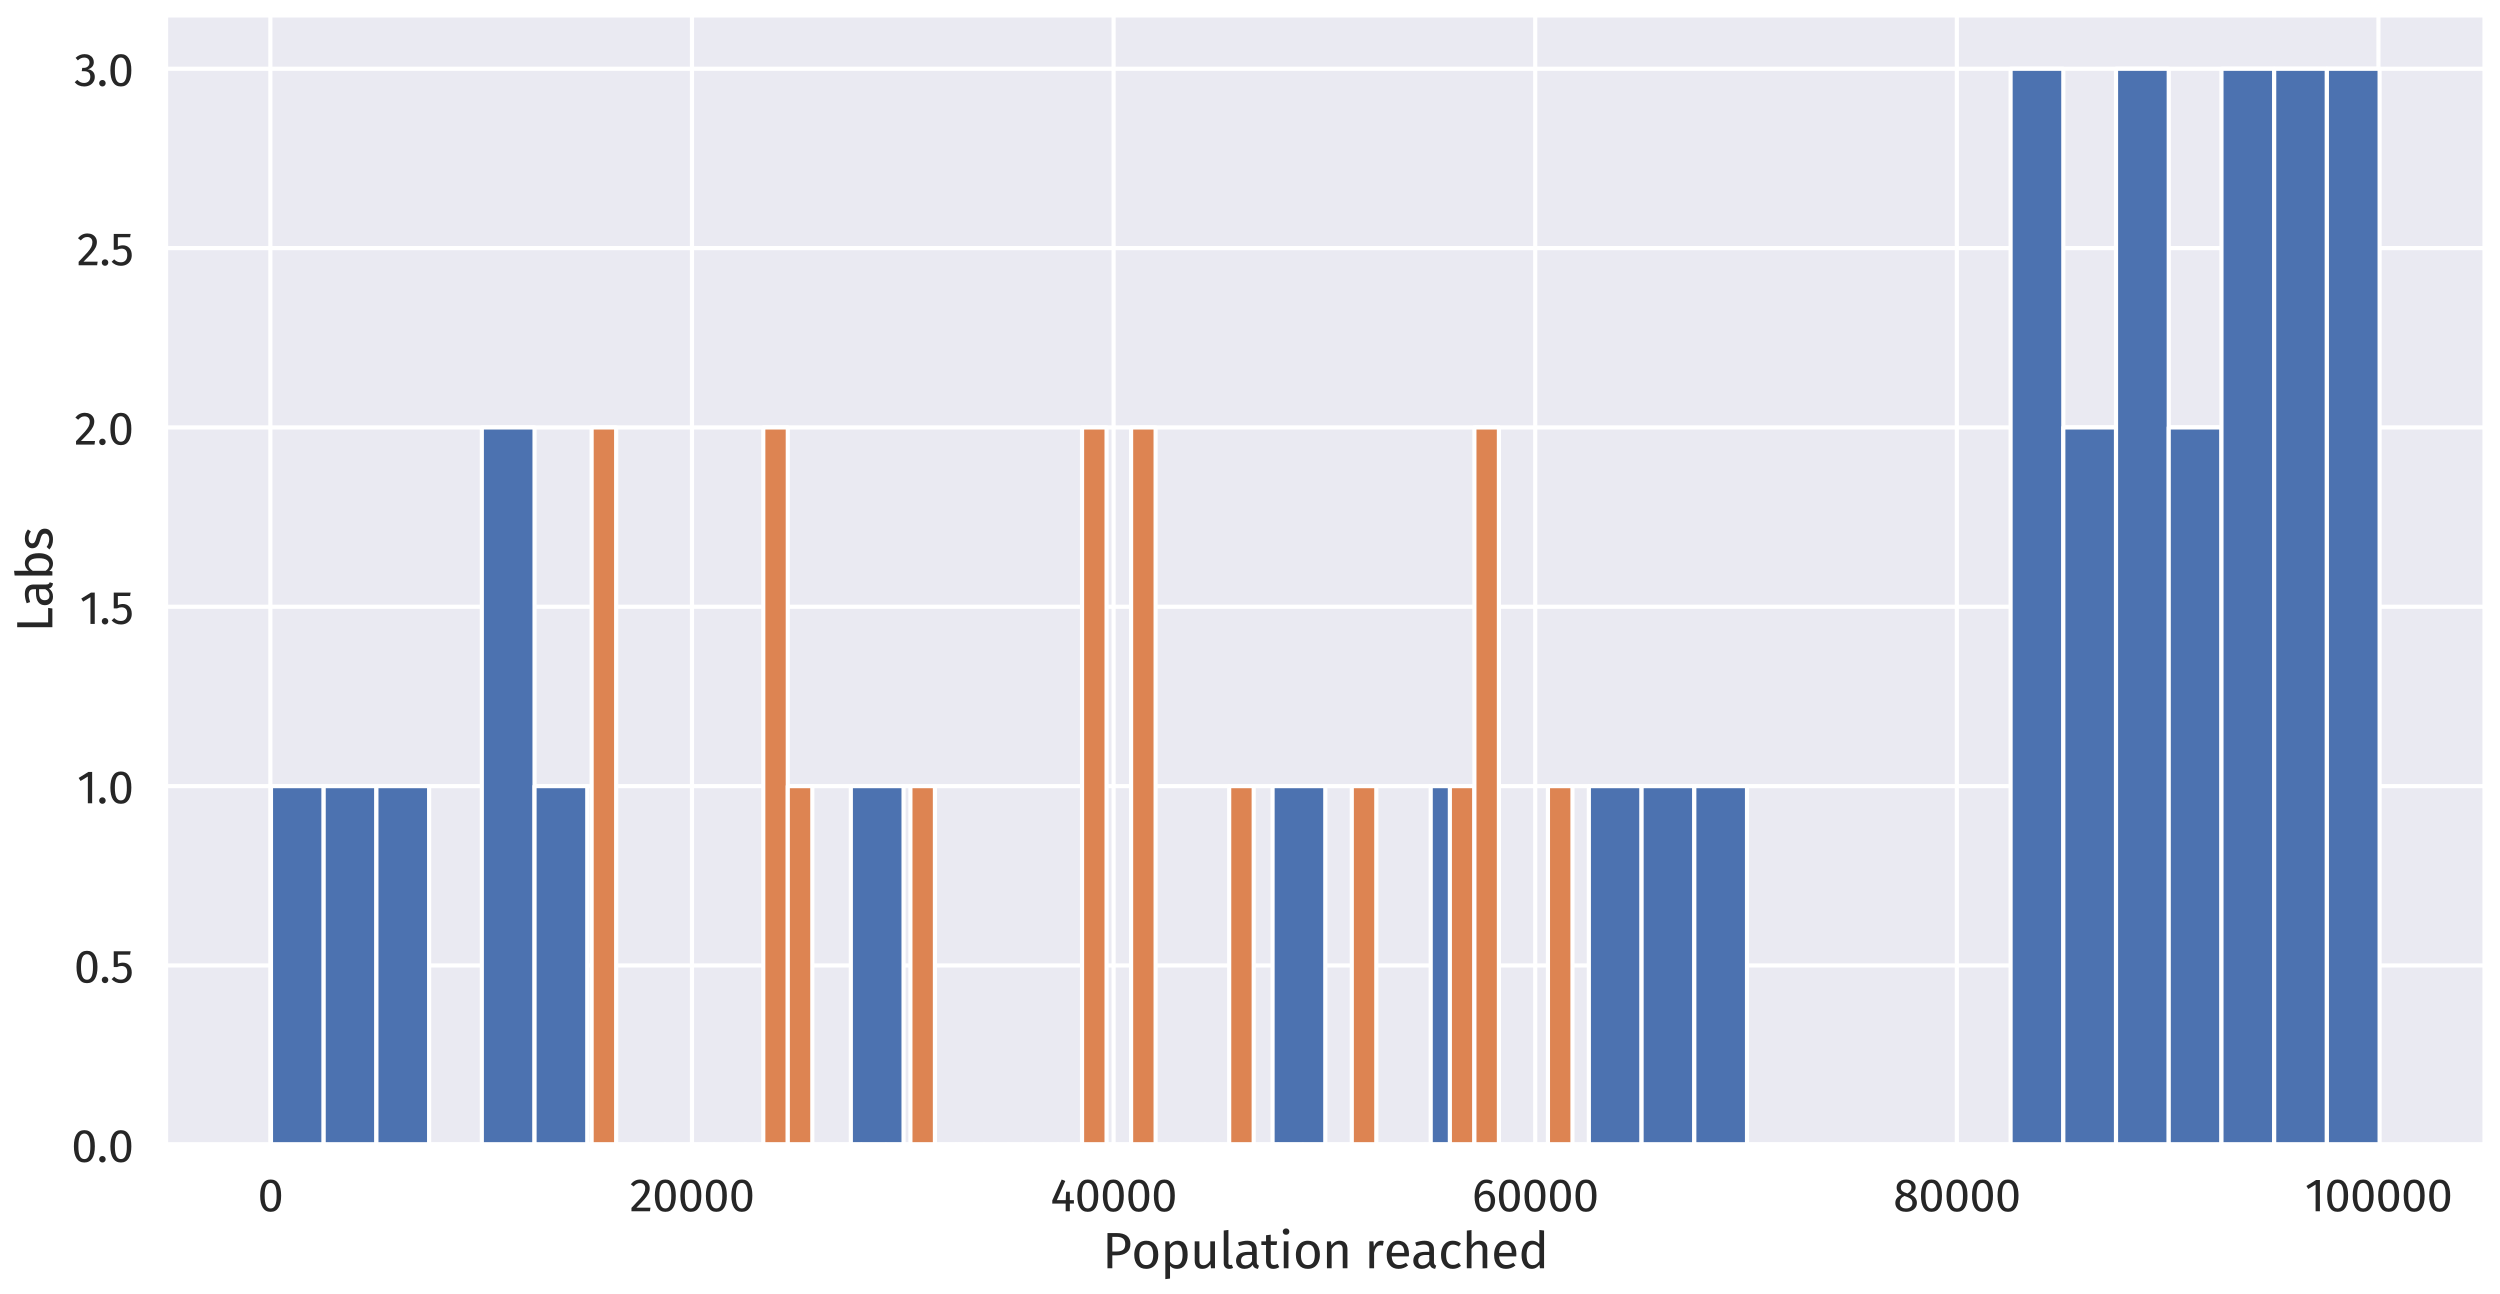 <?xml version="1.0" encoding="utf-8" standalone="no"?>
<!DOCTYPE svg PUBLIC "-//W3C//DTD SVG 1.1//EN"
  "http://www.w3.org/Graphics/SVG/1.1/DTD/svg11.dtd">
<svg height="622.517pt" version="1.1" viewBox="0 0 1202.842 622.517" width="1202.842pt" xmlns="http://www.w3.org/2000/svg" xmlns:xlink="http://www.w3.org/1999/xlink">
 <defs>
  <style type="text/css">*{stroke-linecap:butt;stroke-linejoin:round;}</style>
 </defs>
 <g id="figure_1">
  <g id="patch_1">
   <path d="M 0 622.517 
L 1202.842 622.517 
L 1202.842 0 
L 0 0 
z
" style="fill:#ffffff;"/>
  </g>
  <g id="axes_1">
   <g id="patch_2">
    <path d="M 79.642 550.8 
L 1195.642 550.8 
L 1195.642 7.2 
L 79.642 7.2 
z
" style="fill:#eaeaf2;"/>
   </g>
   <g id="matplotlib.axis_1">
    <g id="xtick_1">
     <g id="line2d_1">
      <path clip-path="url(#p4bd82cacfe)" d="M 130.075 550.8 
L 130.075 7.2 
" style="fill:none;stroke:#ffffff;stroke-linecap:round;stroke-width:2;"/>
     </g>
     <g id="text_1">
      <!-- 0 -->
      <g style="fill:#262626;" transform="translate(123.937 582.8)scale(0.22 -0.22)">
       <defs>
        <path d="M 1786 4346 
Q 2496 4346 2857 3779 
Q 3219 3213 3219 2138 
Q 3219 1062 2857 492 
Q 2496 -77 1786 -77 
Q 1075 -77 713 492 
Q 352 1062 352 2138 
Q 352 3213 713 3779 
Q 1075 4346 1786 4346 
z
M 1786 3878 
Q 1370 3878 1168 3468 
Q 966 3059 966 2138 
Q 966 1216 1168 803 
Q 1370 390 1786 390 
Q 2195 390 2400 803 
Q 2605 1216 2605 2138 
Q 2605 3053 2400 3465 
Q 2195 3878 1786 3878 
z
" id="FiraSans-Regular-30" transform="scale(0.016)"/>
       </defs>
       <use xlink:href="#FiraSans-Regular-30"/>
      </g>
     </g>
    </g>
    <g id="xtick_2">
     <g id="line2d_2">
      <path clip-path="url(#p4bd82cacfe)" d="M 332.933 550.8 
L 332.933 7.2 
" style="fill:none;stroke:#ffffff;stroke-linecap:round;stroke-width:2;"/>
     </g>
     <g id="text_2">
      <!-- 20000 -->
      <g style="fill:#262626;" transform="translate(302.938 582.8)scale(0.22 -0.22)">
       <defs>
        <path d="M 1459 4346 
Q 1843 4346 2134 4192 
Q 2426 4038 2586 3772 
Q 2746 3507 2746 3174 
Q 2746 2784 2570 2425 
Q 2394 2067 2029 1651 
Q 1664 1235 922 493 
L 2848 493 
L 2778 0 
L 250 0 
L 250 467 
Q 1107 1357 1465 1769 
Q 1824 2182 1977 2489 
Q 2131 2797 2131 3149 
Q 2131 3482 1939 3670 
Q 1747 3859 1427 3859 
Q 1165 3859 966 3750 
Q 768 3642 544 3392 
L 160 3699 
Q 422 4026 742 4186 
Q 1062 4346 1459 4346 
z
" id="FiraSans-Regular-32" transform="scale(0.016)"/>
       </defs>
       <use xlink:href="#FiraSans-Regular-32"/>
       <use x="49.5" xlink:href="#FiraSans-Regular-30"/>
       <use x="105.3" xlink:href="#FiraSans-Regular-30"/>
       <use x="161.1" xlink:href="#FiraSans-Regular-30"/>
       <use x="216.9" xlink:href="#FiraSans-Regular-30"/>
      </g>
     </g>
    </g>
    <g id="xtick_3">
     <g id="line2d_3">
      <path clip-path="url(#p4bd82cacfe)" d="M 535.792 550.8 
L 535.792 7.2 
" style="fill:none;stroke:#ffffff;stroke-linecap:round;stroke-width:2;"/>
     </g>
     <g id="text_3">
      <!-- 40000 -->
      <g style="fill:#262626;" transform="translate(505.389 582.8)scale(0.22 -0.22)">
       <defs>
        <path d="M 3213 1523 
L 3213 1056 
L 2656 1056 
L 2656 0 
L 2086 0 
L 2086 1056 
L 256 1056 
L 256 1478 
L 1542 4346 
L 2035 4141 
L 877 1523 
L 2093 1523 
L 2144 2675 
L 2656 2675 
L 2656 1523 
L 3213 1523 
z
" id="FiraSans-Regular-34" transform="scale(0.016)"/>
       </defs>
       <use xlink:href="#FiraSans-Regular-34"/>
       <use x="53.2" xlink:href="#FiraSans-Regular-30"/>
       <use x="109" xlink:href="#FiraSans-Regular-30"/>
       <use x="164.8" xlink:href="#FiraSans-Regular-30"/>
       <use x="220.6" xlink:href="#FiraSans-Regular-30"/>
      </g>
     </g>
    </g>
    <g id="xtick_4">
     <g id="line2d_4">
      <path clip-path="url(#p4bd82cacfe)" d="M 738.65 550.8 
L 738.65 7.2 
" style="fill:none;stroke:#ffffff;stroke-linecap:round;stroke-width:2;"/>
     </g>
     <g id="text_4">
      <!-- 60000 -->
      <g style="fill:#262626;" transform="translate(708.237 582.8)scale(0.22 -0.22)">
       <defs>
        <path d="M 1971 2816 
Q 2298 2816 2566 2662 
Q 2835 2509 2995 2201 
Q 3155 1894 3155 1453 
Q 3155 998 2972 649 
Q 2790 301 2480 112 
Q 2170 -77 1792 -77 
Q 1043 -77 697 476 
Q 352 1030 352 2010 
Q 352 2707 547 3235 
Q 742 3763 1107 4054 
Q 1472 4346 1971 4346 
Q 2458 4346 2854 4083 
L 2624 3693 
Q 2323 3878 1965 3878 
Q 1504 3878 1235 3436 
Q 966 2995 941 2253 
Q 1338 2816 1971 2816 
z
M 1792 390 
Q 2163 390 2361 672 
Q 2560 954 2560 1434 
Q 2560 2349 1869 2349 
Q 1587 2349 1350 2192 
Q 1114 2035 947 1760 
Q 966 1056 1168 723 
Q 1370 390 1792 390 
z
" id="FiraSans-Regular-36" transform="scale(0.016)"/>
       </defs>
       <use xlink:href="#FiraSans-Regular-36"/>
       <use x="53.3" xlink:href="#FiraSans-Regular-30"/>
       <use x="109.1" xlink:href="#FiraSans-Regular-30"/>
       <use x="164.9" xlink:href="#FiraSans-Regular-30"/>
       <use x="220.7" xlink:href="#FiraSans-Regular-30"/>
      </g>
     </g>
    </g>
    <g id="xtick_5">
     <g id="line2d_5">
      <path clip-path="url(#p4bd82cacfe)" d="M 941.509 550.8 
L 941.509 7.2 
" style="fill:none;stroke:#ffffff;stroke-linecap:round;stroke-width:2;"/>
     </g>
     <g id="text_5">
      <!-- 80000 -->
      <g style="fill:#262626;" transform="translate(910.898 582.8)scale(0.22 -0.22)">
       <defs>
        <path d="M 2336 2298 
Q 3238 1933 3238 1146 
Q 3238 794 3049 515 
Q 2861 237 2521 80 
Q 2182 -77 1754 -77 
Q 1318 -77 985 76 
Q 653 230 470 505 
Q 288 781 288 1133 
Q 288 1530 502 1798 
Q 717 2067 1133 2246 
Q 794 2419 630 2665 
Q 467 2912 467 3245 
Q 467 3590 649 3840 
Q 832 4090 1129 4218 
Q 1427 4346 1766 4346 
Q 2099 4346 2396 4224 
Q 2694 4102 2880 3856 
Q 3066 3610 3066 3264 
Q 3066 2944 2886 2713 
Q 2707 2483 2336 2298 
z
M 1766 3904 
Q 1434 3904 1238 3731 
Q 1043 3558 1043 3238 
Q 1043 2931 1232 2771 
Q 1421 2611 1837 2477 
L 1946 2438 
Q 2234 2605 2362 2790 
Q 2490 2976 2490 3245 
Q 2490 3546 2301 3725 
Q 2112 3904 1766 3904 
z
M 1760 390 
Q 2157 390 2390 595 
Q 2624 800 2624 1139 
Q 2624 1370 2534 1526 
Q 2445 1683 2246 1801 
Q 2048 1920 1690 2042 
L 1530 2099 
Q 1210 1946 1056 1712 
Q 902 1478 902 1133 
Q 902 781 1132 585 
Q 1363 390 1760 390 
z
" id="FiraSans-Regular-38" transform="scale(0.016)"/>
       </defs>
       <use xlink:href="#FiraSans-Regular-38"/>
       <use x="55.1" xlink:href="#FiraSans-Regular-30"/>
       <use x="110.9" xlink:href="#FiraSans-Regular-30"/>
       <use x="166.7" xlink:href="#FiraSans-Regular-30"/>
       <use x="222.5" xlink:href="#FiraSans-Regular-30"/>
      </g>
     </g>
    </g>
    <g id="xtick_6">
     <g id="line2d_6">
      <path clip-path="url(#p4bd82cacfe)" d="M 1144.367 550.8 
L 1144.367 7.2 
" style="fill:none;stroke:#ffffff;stroke-linecap:round;stroke-width:2;"/>
     </g>
     <g id="text_6">
      <!-- 100000 -->
      <g style="fill:#262626;" transform="translate(1108.916 582.8)scale(0.22 -0.22)">
       <defs>
        <path d="M 2067 4282 
L 2067 0 
L 1478 0 
L 1478 3654 
L 480 3046 
L 224 3462 
L 1549 4282 
L 2067 4282 
z
" id="FiraSans-Regular-31" transform="scale(0.016)"/>
       </defs>
       <use xlink:href="#FiraSans-Regular-31"/>
       <use x="43.3" xlink:href="#FiraSans-Regular-30"/>
       <use x="99.1" xlink:href="#FiraSans-Regular-30"/>
       <use x="154.9" xlink:href="#FiraSans-Regular-30"/>
       <use x="210.7" xlink:href="#FiraSans-Regular-30"/>
       <use x="266.5" xlink:href="#FiraSans-Regular-30"/>
      </g>
     </g>
    </g>
    <g id="text_7">
     <!-- Population reached -->
     <g style="fill:#262626;" transform="translate(530.386 610.205)scale(0.24 -0.24)">
      <defs>
       <path d="M 1798 4410 
Q 2618 4410 3066 4067 
Q 3514 3725 3514 3046 
Q 3514 2323 3046 1971 
Q 2579 1619 1805 1619 
L 1248 1619 
L 1248 0 
L 640 0 
L 640 4410 
L 1798 4410 
z
M 1779 2099 
Q 2310 2099 2588 2304 
Q 2867 2509 2867 3040 
Q 2867 3514 2588 3725 
Q 2310 3936 1792 3936 
L 1248 3936 
L 1248 2099 
L 1779 2099 
z
" id="FiraSans-Regular-50" transform="scale(0.016)"/>
       <path d="M 1875 3450 
Q 2586 3450 2979 2976 
Q 3373 2502 3373 1690 
Q 3373 1165 3193 765 
Q 3014 365 2675 144 
Q 2336 -77 1869 -77 
Q 1158 -77 761 396 
Q 365 870 365 1683 
Q 365 2208 544 2608 
Q 723 3008 1062 3229 
Q 1402 3450 1875 3450 
z
M 1875 2976 
Q 998 2976 998 1683 
Q 998 397 1869 397 
Q 2739 397 2739 1690 
Q 2739 2976 1875 2976 
z
" id="FiraSans-Regular-6f" transform="scale(0.016)"/>
       <path d="M 2157 3450 
Q 2803 3450 3104 2989 
Q 3405 2528 3405 1690 
Q 3405 896 3059 409 
Q 2714 -77 2080 -77 
Q 1517 -77 1197 307 
L 1197 -1293 
L 608 -1363 
L 608 3373 
L 1114 3373 
L 1158 2918 
Q 1344 3174 1606 3312 
Q 1869 3450 2157 3450 
z
M 1939 403 
Q 2771 403 2771 1690 
Q 2771 2982 2010 2982 
Q 1760 2982 1555 2835 
Q 1350 2688 1197 2458 
L 1197 813 
Q 1325 614 1517 508 
Q 1709 403 1939 403 
z
" id="FiraSans-Regular-70" transform="scale(0.016)"/>
       <path d="M 3117 0 
L 2611 0 
L 2566 525 
Q 2374 211 2124 67 
Q 1875 -77 1517 -77 
Q 1075 -77 825 192 
Q 576 461 576 954 
L 576 3373 
L 1165 3373 
L 1165 1018 
Q 1165 672 1286 528 
Q 1408 384 1683 384 
Q 2176 384 2528 966 
L 2528 3373 
L 3117 3373 
L 3117 0 
z
" id="FiraSans-Regular-75" transform="scale(0.016)"/>
       <path d="M 1280 -77 
Q 954 -77 765 118 
Q 576 314 576 666 
L 576 4730 
L 1165 4800 
L 1165 678 
Q 1165 538 1213 474 
Q 1261 410 1376 410 
Q 1498 410 1594 448 
L 1747 38 
Q 1536 -77 1280 -77 
z
" id="FiraSans-Regular-6c" transform="scale(0.016)"/>
       <path d="M 2880 787 
Q 2880 582 2950 483 
Q 3021 384 3162 333 
L 3027 -77 
Q 2765 -45 2605 70 
Q 2445 186 2368 429 
Q 2029 -77 1363 -77 
Q 864 -77 576 204 
Q 288 486 288 941 
Q 288 1478 675 1766 
Q 1062 2054 1773 2054 
L 2291 2054 
L 2291 2304 
Q 2291 2662 2118 2816 
Q 1946 2970 1587 2970 
Q 1216 2970 678 2790 
L 531 3219 
Q 1158 3450 1696 3450 
Q 2291 3450 2585 3158 
Q 2880 2867 2880 2330 
L 2880 787 
z
M 1498 365 
Q 2003 365 2291 890 
L 2291 1664 
L 1850 1664 
Q 915 1664 915 973 
Q 915 672 1062 518 
Q 1210 365 1498 365 
z
" id="FiraSans-Regular-61" transform="scale(0.016)"/>
       <path d="M 2310 154 
Q 1978 -77 1555 -77 
Q 1126 -77 886 169 
Q 646 416 646 883 
L 646 2918 
L 58 2918 
L 58 3373 
L 646 3373 
L 646 4134 
L 1235 4205 
L 1235 3373 
L 2035 3373 
L 1971 2918 
L 1235 2918 
L 1235 909 
Q 1235 646 1328 528 
Q 1421 410 1638 410 
Q 1837 410 2086 544 
L 2310 154 
z
" id="FiraSans-Regular-74" transform="scale(0.016)"/>
       <path d="M 1197 3373 
L 1197 0 
L 608 0 
L 608 3373 
L 1197 3373 
z
M 896 4992 
Q 1082 4992 1197 4877 
Q 1312 4762 1312 4589 
Q 1312 4416 1197 4304 
Q 1082 4192 896 4192 
Q 717 4192 601 4304 
Q 486 4416 486 4589 
Q 486 4762 601 4877 
Q 717 4992 896 4992 
z
" id="FiraSans-Regular-69" transform="scale(0.016)"/>
       <path d="M 2195 3450 
Q 2656 3450 2915 3174 
Q 3174 2899 3174 2419 
L 3174 0 
L 2586 0 
L 2586 2336 
Q 2586 2694 2451 2841 
Q 2317 2989 2054 2989 
Q 1786 2989 1581 2835 
Q 1376 2682 1197 2394 
L 1197 0 
L 608 0 
L 608 3373 
L 1114 3373 
L 1165 2874 
Q 1344 3142 1609 3296 
Q 1875 3450 2195 3450 
z
" id="FiraSans-Regular-6e" transform="scale(0.016)"/>
       <path id="FiraSans-Regular-20" transform="scale(0.016)"/>
       <path d="M 2074 3450 
Q 2253 3450 2406 3411 
L 2298 2835 
Q 2144 2874 2003 2874 
Q 1690 2874 1498 2643 
Q 1306 2413 1197 1926 
L 1197 0 
L 608 0 
L 608 3373 
L 1114 3373 
L 1171 2688 
Q 1306 3066 1536 3258 
Q 1766 3450 2074 3450 
z
" id="FiraSans-Regular-72" transform="scale(0.016)"/>
       <path d="M 3155 1786 
Q 3155 1638 3142 1485 
L 992 1485 
Q 1030 928 1273 665 
Q 1517 403 1901 403 
Q 2144 403 2349 473 
Q 2554 544 2778 698 
L 3034 346 
Q 2496 -77 1856 -77 
Q 1152 -77 758 384 
Q 365 845 365 1651 
Q 365 2176 534 2582 
Q 704 2989 1021 3219 
Q 1338 3450 1766 3450 
Q 2438 3450 2796 3008 
Q 3155 2566 3155 1786 
z
M 2573 1958 
Q 2573 2458 2374 2720 
Q 2176 2982 1779 2982 
Q 1056 2982 992 1920 
L 2573 1920 
L 2573 1958 
z
" id="FiraSans-Regular-65" transform="scale(0.016)"/>
       <path d="M 1837 3450 
Q 2138 3450 2387 3363 
Q 2637 3277 2867 3085 
L 2586 2714 
Q 2406 2842 2236 2902 
Q 2067 2963 1862 2963 
Q 1453 2963 1225 2636 
Q 998 2310 998 1670 
Q 998 1030 1222 726 
Q 1446 422 1862 422 
Q 2061 422 2227 483 
Q 2394 544 2598 678 
L 2867 294 
Q 2406 -77 1837 -77 
Q 1152 -77 758 384 
Q 365 845 365 1658 
Q 365 2195 544 2598 
Q 723 3002 1052 3226 
Q 1382 3450 1837 3450 
z
" id="FiraSans-Regular-63" transform="scale(0.016)"/>
       <path d="M 2195 3450 
Q 2656 3450 2915 3174 
Q 3174 2899 3174 2419 
L 3174 0 
L 2586 0 
L 2586 2336 
Q 2586 2694 2448 2841 
Q 2310 2989 2048 2989 
Q 1786 2989 1581 2835 
Q 1376 2682 1197 2400 
L 1197 0 
L 608 0 
L 608 4723 
L 1197 4787 
L 1197 2906 
Q 1594 3450 2195 3450 
z
" id="FiraSans-Regular-68" transform="scale(0.016)"/>
       <path d="M 3219 4730 
L 3219 0 
L 2701 0 
L 2643 467 
Q 2477 211 2227 67 
Q 1978 -77 1670 -77 
Q 1069 -77 733 396 
Q 397 870 397 1670 
Q 397 2189 557 2592 
Q 717 2995 1017 3222 
Q 1318 3450 1722 3450 
Q 2240 3450 2630 3034 
L 2630 4800 
L 3219 4730 
z
M 1798 390 
Q 2067 390 2259 515 
Q 2451 640 2630 890 
L 2630 2541 
Q 2464 2758 2275 2870 
Q 2086 2982 1850 2982 
Q 1459 2982 1244 2656 
Q 1030 2330 1030 1683 
Q 1030 1030 1228 710 
Q 1427 390 1798 390 
z
" id="FiraSans-Regular-64" transform="scale(0.016)"/>
      </defs>
      <use xlink:href="#FiraSans-Regular-50"/>
      <use x="58.1" xlink:href="#FiraSans-Regular-6f"/>
      <use x="116.5" xlink:href="#FiraSans-Regular-70"/>
      <use x="175.9" xlink:href="#FiraSans-Regular-75"/>
      <use x="234.1" xlink:href="#FiraSans-Regular-6c"/>
      <use x="263.4" xlink:href="#FiraSans-Regular-61"/>
      <use x="317.8" xlink:href="#FiraSans-Regular-74"/>
      <use x="353.9" xlink:href="#FiraSans-Regular-69"/>
      <use x="382.1" xlink:href="#FiraSans-Regular-6f"/>
      <use x="440.5" xlink:href="#FiraSans-Regular-6e"/>
      <use x="499.1" xlink:href="#FiraSans-Regular-20"/>
      <use x="525.6" xlink:href="#FiraSans-Regular-72"/>
      <use x="564.2" xlink:href="#FiraSans-Regular-65"/>
      <use x="618.7" xlink:href="#FiraSans-Regular-61"/>
      <use x="673.1" xlink:href="#FiraSans-Regular-63"/>
      <use x="720.9" xlink:href="#FiraSans-Regular-68"/>
      <use x="779.5" xlink:href="#FiraSans-Regular-65"/>
      <use x="834" xlink:href="#FiraSans-Regular-64"/>
     </g>
    </g>
   </g>
   <g id="matplotlib.axis_2">
    <g id="ytick_1">
     <g id="line2d_7">
      <path clip-path="url(#p4bd82cacfe)" d="M 79.642 550.8 
L 1195.642 550.8 
" style="fill:none;stroke:#ffffff;stroke-linecap:round;stroke-width:2;"/>
     </g>
     <g id="text_8">
      <!-- 0.0 -->
      <g style="fill:#262626;" transform="translate(34.311 559.05)scale(0.22 -0.22)">
       <defs>
        <path d="M 762 813 
Q 954 813 1082 685 
Q 1210 557 1210 371 
Q 1210 186 1082 54 
Q 954 -77 762 -77 
Q 576 -77 448 54 
Q 320 186 320 371 
Q 320 557 448 685 
Q 576 813 762 813 
z
" id="FiraSans-Regular-2e" transform="scale(0.016)"/>
       </defs>
       <use xlink:href="#FiraSans-Regular-30"/>
       <use x="55.8" xlink:href="#FiraSans-Regular-2e"/>
       <use x="79.8" xlink:href="#FiraSans-Regular-30"/>
      </g>
     </g>
    </g>
    <g id="ytick_2">
     <g id="line2d_8">
      <path clip-path="url(#p4bd82cacfe)" d="M 79.642 464.514 
L 1195.642 464.514 
" style="fill:none;stroke:#ffffff;stroke-linecap:round;stroke-width:2;"/>
     </g>
     <g id="text_9">
      <!-- 0.5 -->
      <g style="fill:#262626;" transform="translate(35.566 472.764)scale(0.22 -0.22)">
       <defs>
        <path d="M 2688 3821 
L 1018 3821 
L 1018 2560 
Q 1344 2726 1702 2726 
Q 2253 2726 2585 2364 
Q 2918 2003 2918 1370 
Q 2918 947 2732 617 
Q 2547 288 2211 105 
Q 1875 -77 1434 -77 
Q 1043 -77 736 60 
Q 429 198 166 467 
L 512 806 
Q 717 602 934 502 
Q 1152 403 1427 403 
Q 1837 403 2070 659 
Q 2304 915 2304 1382 
Q 2304 1850 2093 2061 
Q 1882 2272 1523 2272 
Q 1357 2272 1216 2237 
Q 1075 2202 915 2125 
L 454 2125 
L 454 4282 
L 2771 4282 
L 2688 3821 
z
" id="FiraSans-Regular-35" transform="scale(0.016)"/>
       </defs>
       <use xlink:href="#FiraSans-Regular-30"/>
       <use x="55.8" xlink:href="#FiraSans-Regular-2e"/>
       <use x="79.8" xlink:href="#FiraSans-Regular-35"/>
      </g>
     </g>
    </g>
    <g id="ytick_3">
     <g id="line2d_9">
      <path clip-path="url(#p4bd82cacfe)" d="M 79.642 378.229 
L 1195.642 378.229 
" style="fill:none;stroke:#ffffff;stroke-linecap:round;stroke-width:2;"/>
     </g>
     <g id="text_10">
      <!-- 1.0 -->
      <g style="fill:#262626;" transform="translate(37.061 386.479)scale(0.22 -0.22)">
       <use xlink:href="#FiraSans-Regular-31"/>
       <use x="43.3" xlink:href="#FiraSans-Regular-2e"/>
       <use x="67.3" xlink:href="#FiraSans-Regular-30"/>
      </g>
     </g>
    </g>
    <g id="ytick_4">
     <g id="line2d_10">
      <path clip-path="url(#p4bd82cacfe)" d="M 79.642 291.943 
L 1195.642 291.943 
" style="fill:none;stroke:#ffffff;stroke-linecap:round;stroke-width:2;"/>
     </g>
     <g id="text_11">
      <!-- 1.5 -->
      <g style="fill:#262626;" transform="translate(38.316 300.193)scale(0.22 -0.22)">
       <use xlink:href="#FiraSans-Regular-31"/>
       <use x="43.3" xlink:href="#FiraSans-Regular-2e"/>
       <use x="67.3" xlink:href="#FiraSans-Regular-35"/>
      </g>
     </g>
    </g>
    <g id="ytick_5">
     <g id="line2d_11">
      <path clip-path="url(#p4bd82cacfe)" d="M 79.642 205.657 
L 1195.642 205.657 
" style="fill:none;stroke:#ffffff;stroke-linecap:round;stroke-width:2;"/>
     </g>
     <g id="text_12">
      <!-- 2.0 -->
      <g style="fill:#262626;" transform="translate(35.697 213.907)scale(0.22 -0.22)">
       <use xlink:href="#FiraSans-Regular-32"/>
       <use x="49.5" xlink:href="#FiraSans-Regular-2e"/>
       <use x="73.5" xlink:href="#FiraSans-Regular-30"/>
      </g>
     </g>
    </g>
    <g id="ytick_6">
     <g id="line2d_12">
      <path clip-path="url(#p4bd82cacfe)" d="M 79.642 119.371 
L 1195.642 119.371 
" style="fill:none;stroke:#ffffff;stroke-linecap:round;stroke-width:2;"/>
     </g>
     <g id="text_13">
      <!-- 2.5 -->
      <g style="fill:#262626;" transform="translate(36.951 127.621)scale(0.22 -0.22)">
       <use xlink:href="#FiraSans-Regular-32"/>
       <use x="49.5" xlink:href="#FiraSans-Regular-2e"/>
       <use x="73.5" xlink:href="#FiraSans-Regular-35"/>
      </g>
     </g>
    </g>
    <g id="ytick_7">
     <g id="line2d_13">
      <path clip-path="url(#p4bd82cacfe)" d="M 79.642 33.086 
L 1195.642 33.086 
" style="fill:none;stroke:#ffffff;stroke-linecap:round;stroke-width:2;"/>
     </g>
     <g id="text_14">
      <!-- 3.0 -->
      <g style="fill:#262626;" transform="translate(35.607 41.336)scale(0.22 -0.22)">
       <defs>
        <path d="M 1440 4346 
Q 1837 4346 2121 4198 
Q 2406 4051 2556 3801 
Q 2707 3552 2707 3258 
Q 2707 2867 2480 2614 
Q 2253 2362 1875 2272 
Q 2304 2234 2573 1965 
Q 2842 1696 2842 1235 
Q 2842 864 2662 563 
Q 2483 262 2150 92 
Q 1818 -77 1382 -77 
Q 992 -77 665 67 
Q 339 211 96 499 
L 448 826 
Q 659 608 880 505 
Q 1101 403 1363 403 
Q 1766 403 1996 630 
Q 2227 858 2227 1242 
Q 2227 1664 2009 1837 
Q 1792 2010 1376 2010 
L 1056 2010 
L 1126 2464 
L 1344 2464 
Q 1677 2464 1897 2662 
Q 2118 2861 2118 3219 
Q 2118 3520 1926 3696 
Q 1734 3872 1408 3872 
Q 1158 3872 950 3782 
Q 742 3693 525 3488 
L 218 3840 
Q 762 4346 1440 4346 
z
" id="FiraSans-Regular-33" transform="scale(0.016)"/>
       </defs>
       <use xlink:href="#FiraSans-Regular-33"/>
       <use x="49.9" xlink:href="#FiraSans-Regular-2e"/>
       <use x="73.9" xlink:href="#FiraSans-Regular-30"/>
      </g>
     </g>
    </g>
    <g id="text_15">
     <!-- Labs -->
     <g style="fill:#262626;" transform="translate(25.2 304.238)rotate(-90)scale(0.24 -0.24)">
      <defs>
       <path d="M 1248 4410 
L 1248 531 
L 3059 531 
L 2989 0 
L 640 0 
L 640 4410 
L 1248 4410 
z
" id="FiraSans-Regular-4c" transform="scale(0.016)"/>
       <path d="M 2150 3450 
Q 2726 3450 3065 2986 
Q 3405 2522 3405 1690 
Q 3405 1165 3245 765 
Q 3085 365 2784 144 
Q 2483 -77 2080 -77 
Q 1549 -77 1184 371 
L 1126 0 
L 608 0 
L 608 4730 
L 1197 4800 
L 1197 2950 
Q 1562 3450 2150 3450 
z
M 1939 390 
Q 2330 390 2550 707 
Q 2771 1024 2771 1690 
Q 2771 2374 2566 2678 
Q 2362 2982 1984 2982 
Q 1536 2982 1197 2458 
L 1197 845 
Q 1331 634 1526 512 
Q 1722 390 1939 390 
z
" id="FiraSans-Regular-62" transform="scale(0.016)"/>
       <path d="M 1523 3450 
Q 1869 3450 2144 3354 
Q 2419 3258 2669 3066 
L 2419 2694 
Q 2189 2842 1981 2912 
Q 1773 2982 1542 2982 
Q 1254 2982 1088 2864 
Q 922 2746 922 2541 
Q 922 2336 1078 2221 
Q 1235 2106 1645 1997 
Q 2208 1856 2486 1613 
Q 2765 1370 2765 947 
Q 2765 448 2377 185 
Q 1990 -77 1434 -77 
Q 666 -77 160 365 
L 474 723 
Q 902 397 1421 397 
Q 1754 397 1949 534 
Q 2144 672 2144 909 
Q 2144 1082 2073 1187 
Q 2003 1293 1830 1373 
Q 1658 1453 1325 1542 
Q 787 1683 547 1920 
Q 307 2157 307 2522 
Q 307 2784 464 2998 
Q 621 3213 899 3331 
Q 1178 3450 1523 3450 
z
" id="FiraSans-Regular-73" transform="scale(0.016)"/>
      </defs>
      <use xlink:href="#FiraSans-Regular-4c"/>
      <use x="49.8" xlink:href="#FiraSans-Regular-61"/>
      <use x="104.2" xlink:href="#FiraSans-Regular-62"/>
      <use x="163.6" xlink:href="#FiraSans-Regular-73"/>
     </g>
    </g>
   </g>
   <g id="patch_3">
    <path clip-path="url(#p4bd82cacfe)" d="M 130.369 550.8 
L 155.733 550.8 
L 155.733 378.229 
L 130.369 378.229 
z
" style="fill:#4c72b0;stroke:#ffffff;stroke-linejoin:miter;stroke-width:2;"/>
   </g>
   <g id="patch_4">
    <path clip-path="url(#p4bd82cacfe)" d="M 155.733 550.8 
L 181.096 550.8 
L 181.096 378.229 
L 155.733 378.229 
z
" style="fill:#4c72b0;stroke:#ffffff;stroke-linejoin:miter;stroke-width:2;"/>
   </g>
   <g id="patch_5">
    <path clip-path="url(#p4bd82cacfe)" d="M 181.096 550.8 
L 206.46 550.8 
L 206.46 378.229 
L 181.096 378.229 
z
" style="fill:#4c72b0;stroke:#ffffff;stroke-linejoin:miter;stroke-width:2;"/>
   </g>
   <g id="patch_6">
    <path clip-path="url(#p4bd82cacfe)" d="M 206.46 550.8 
L 231.824 550.8 
L 231.824 550.8 
L 206.46 550.8 
z
" style="fill:#4c72b0;stroke:#ffffff;stroke-linejoin:miter;stroke-width:2;"/>
   </g>
   <g id="patch_7">
    <path clip-path="url(#p4bd82cacfe)" d="M 231.824 550.8 
L 257.187 550.8 
L 257.187 205.657 
L 231.824 205.657 
z
" style="fill:#4c72b0;stroke:#ffffff;stroke-linejoin:miter;stroke-width:2;"/>
   </g>
   <g id="patch_8">
    <path clip-path="url(#p4bd82cacfe)" d="M 257.187 550.8 
L 282.551 550.8 
L 282.551 378.229 
L 257.187 378.229 
z
" style="fill:#4c72b0;stroke:#ffffff;stroke-linejoin:miter;stroke-width:2;"/>
   </g>
   <g id="patch_9">
    <path clip-path="url(#p4bd82cacfe)" d="M 282.551 550.8 
L 307.915 550.8 
L 307.915 550.8 
L 282.551 550.8 
z
" style="fill:#4c72b0;stroke:#ffffff;stroke-linejoin:miter;stroke-width:2;"/>
   </g>
   <g id="patch_10">
    <path clip-path="url(#p4bd82cacfe)" d="M 307.915 550.8 
L 333.278 550.8 
L 333.278 550.8 
L 307.915 550.8 
z
" style="fill:#4c72b0;stroke:#ffffff;stroke-linejoin:miter;stroke-width:2;"/>
   </g>
   <g id="patch_11">
    <path clip-path="url(#p4bd82cacfe)" d="M 333.278 550.8 
L 358.642 550.8 
L 358.642 550.8 
L 333.278 550.8 
z
" style="fill:#4c72b0;stroke:#ffffff;stroke-linejoin:miter;stroke-width:2;"/>
   </g>
   <g id="patch_12">
    <path clip-path="url(#p4bd82cacfe)" d="M 358.642 550.8 
L 384.006 550.8 
L 384.006 550.8 
L 358.642 550.8 
z
" style="fill:#4c72b0;stroke:#ffffff;stroke-linejoin:miter;stroke-width:2;"/>
   </g>
   <g id="patch_13">
    <path clip-path="url(#p4bd82cacfe)" d="M 384.006 550.8 
L 409.369 550.8 
L 409.369 550.8 
L 384.006 550.8 
z
" style="fill:#4c72b0;stroke:#ffffff;stroke-linejoin:miter;stroke-width:2;"/>
   </g>
   <g id="patch_14">
    <path clip-path="url(#p4bd82cacfe)" d="M 409.369 550.8 
L 434.733 550.8 
L 434.733 378.229 
L 409.369 378.229 
z
" style="fill:#4c72b0;stroke:#ffffff;stroke-linejoin:miter;stroke-width:2;"/>
   </g>
   <g id="patch_15">
    <path clip-path="url(#p4bd82cacfe)" d="M 434.733 550.8 
L 460.096 550.8 
L 460.096 550.8 
L 434.733 550.8 
z
" style="fill:#4c72b0;stroke:#ffffff;stroke-linejoin:miter;stroke-width:2;"/>
   </g>
   <g id="patch_16">
    <path clip-path="url(#p4bd82cacfe)" d="M 460.096 550.8 
L 485.46 550.8 
L 485.46 550.8 
L 460.096 550.8 
z
" style="fill:#4c72b0;stroke:#ffffff;stroke-linejoin:miter;stroke-width:2;"/>
   </g>
   <g id="patch_17">
    <path clip-path="url(#p4bd82cacfe)" d="M 485.46 550.8 
L 510.824 550.8 
L 510.824 550.8 
L 485.46 550.8 
z
" style="fill:#4c72b0;stroke:#ffffff;stroke-linejoin:miter;stroke-width:2;"/>
   </g>
   <g id="patch_18">
    <path clip-path="url(#p4bd82cacfe)" d="M 510.824 550.8 
L 536.187 550.8 
L 536.187 550.8 
L 510.824 550.8 
z
" style="fill:#4c72b0;stroke:#ffffff;stroke-linejoin:miter;stroke-width:2;"/>
   </g>
   <g id="patch_19">
    <path clip-path="url(#p4bd82cacfe)" d="M 536.187 550.8 
L 561.551 550.8 
L 561.551 550.8 
L 536.187 550.8 
z
" style="fill:#4c72b0;stroke:#ffffff;stroke-linejoin:miter;stroke-width:2;"/>
   </g>
   <g id="patch_20">
    <path clip-path="url(#p4bd82cacfe)" d="M 561.551 550.8 
L 586.915 550.8 
L 586.915 550.8 
L 561.551 550.8 
z
" style="fill:#4c72b0;stroke:#ffffff;stroke-linejoin:miter;stroke-width:2;"/>
   </g>
   <g id="patch_21">
    <path clip-path="url(#p4bd82cacfe)" d="M 586.915 550.8 
L 612.278 550.8 
L 612.278 550.8 
L 586.915 550.8 
z
" style="fill:#4c72b0;stroke:#ffffff;stroke-linejoin:miter;stroke-width:2;"/>
   </g>
   <g id="patch_22">
    <path clip-path="url(#p4bd82cacfe)" d="M 612.278 550.8 
L 637.642 550.8 
L 637.642 378.229 
L 612.278 378.229 
z
" style="fill:#4c72b0;stroke:#ffffff;stroke-linejoin:miter;stroke-width:2;"/>
   </g>
   <g id="patch_23">
    <path clip-path="url(#p4bd82cacfe)" d="M 637.642 550.8 
L 663.006 550.8 
L 663.006 550.8 
L 637.642 550.8 
z
" style="fill:#4c72b0;stroke:#ffffff;stroke-linejoin:miter;stroke-width:2;"/>
   </g>
   <g id="patch_24">
    <path clip-path="url(#p4bd82cacfe)" d="M 663.006 550.8 
L 688.369 550.8 
L 688.369 550.8 
L 663.006 550.8 
z
" style="fill:#4c72b0;stroke:#ffffff;stroke-linejoin:miter;stroke-width:2;"/>
   </g>
   <g id="patch_25">
    <path clip-path="url(#p4bd82cacfe)" d="M 688.369 550.8 
L 713.733 550.8 
L 713.733 378.229 
L 688.369 378.229 
z
" style="fill:#4c72b0;stroke:#ffffff;stroke-linejoin:miter;stroke-width:2;"/>
   </g>
   <g id="patch_26">
    <path clip-path="url(#p4bd82cacfe)" d="M 713.733 550.8 
L 739.096 550.8 
L 739.096 550.8 
L 713.733 550.8 
z
" style="fill:#4c72b0;stroke:#ffffff;stroke-linejoin:miter;stroke-width:2;"/>
   </g>
   <g id="patch_27">
    <path clip-path="url(#p4bd82cacfe)" d="M 739.096 550.8 
L 764.46 550.8 
L 764.46 550.8 
L 739.096 550.8 
z
" style="fill:#4c72b0;stroke:#ffffff;stroke-linejoin:miter;stroke-width:2;"/>
   </g>
   <g id="patch_28">
    <path clip-path="url(#p4bd82cacfe)" d="M 764.46 550.8 
L 789.824 550.8 
L 789.824 378.229 
L 764.46 378.229 
z
" style="fill:#4c72b0;stroke:#ffffff;stroke-linejoin:miter;stroke-width:2;"/>
   </g>
   <g id="patch_29">
    <path clip-path="url(#p4bd82cacfe)" d="M 789.824 550.8 
L 815.187 550.8 
L 815.187 378.229 
L 789.824 378.229 
z
" style="fill:#4c72b0;stroke:#ffffff;stroke-linejoin:miter;stroke-width:2;"/>
   </g>
   <g id="patch_30">
    <path clip-path="url(#p4bd82cacfe)" d="M 815.187 550.8 
L 840.551 550.8 
L 840.551 378.229 
L 815.187 378.229 
z
" style="fill:#4c72b0;stroke:#ffffff;stroke-linejoin:miter;stroke-width:2;"/>
   </g>
   <g id="patch_31">
    <path clip-path="url(#p4bd82cacfe)" d="M 840.551 550.8 
L 865.915 550.8 
L 865.915 550.8 
L 840.551 550.8 
z
" style="fill:#4c72b0;stroke:#ffffff;stroke-linejoin:miter;stroke-width:2;"/>
   </g>
   <g id="patch_32">
    <path clip-path="url(#p4bd82cacfe)" d="M 865.915 550.8 
L 891.278 550.8 
L 891.278 550.8 
L 865.915 550.8 
z
" style="fill:#4c72b0;stroke:#ffffff;stroke-linejoin:miter;stroke-width:2;"/>
   </g>
   <g id="patch_33">
    <path clip-path="url(#p4bd82cacfe)" d="M 891.278 550.8 
L 916.642 550.8 
L 916.642 550.8 
L 891.278 550.8 
z
" style="fill:#4c72b0;stroke:#ffffff;stroke-linejoin:miter;stroke-width:2;"/>
   </g>
   <g id="patch_34">
    <path clip-path="url(#p4bd82cacfe)" d="M 916.642 550.8 
L 942.006 550.8 
L 942.006 550.8 
L 916.642 550.8 
z
" style="fill:#4c72b0;stroke:#ffffff;stroke-linejoin:miter;stroke-width:2;"/>
   </g>
   <g id="patch_35">
    <path clip-path="url(#p4bd82cacfe)" d="M 942.006 550.8 
L 967.369 550.8 
L 967.369 550.8 
L 942.006 550.8 
z
" style="fill:#4c72b0;stroke:#ffffff;stroke-linejoin:miter;stroke-width:2;"/>
   </g>
   <g id="patch_36">
    <path clip-path="url(#p4bd82cacfe)" d="M 967.369 550.8 
L 992.733 550.8 
L 992.733 33.086 
L 967.369 33.086 
z
" style="fill:#4c72b0;stroke:#ffffff;stroke-linejoin:miter;stroke-width:2;"/>
   </g>
   <g id="patch_37">
    <path clip-path="url(#p4bd82cacfe)" d="M 992.733 550.8 
L 1018.096 550.8 
L 1018.096 205.657 
L 992.733 205.657 
z
" style="fill:#4c72b0;stroke:#ffffff;stroke-linejoin:miter;stroke-width:2;"/>
   </g>
   <g id="patch_38">
    <path clip-path="url(#p4bd82cacfe)" d="M 1018.096 550.8 
L 1043.46 550.8 
L 1043.46 33.086 
L 1018.096 33.086 
z
" style="fill:#4c72b0;stroke:#ffffff;stroke-linejoin:miter;stroke-width:2;"/>
   </g>
   <g id="patch_39">
    <path clip-path="url(#p4bd82cacfe)" d="M 1043.46 550.8 
L 1068.824 550.8 
L 1068.824 205.657 
L 1043.46 205.657 
z
" style="fill:#4c72b0;stroke:#ffffff;stroke-linejoin:miter;stroke-width:2;"/>
   </g>
   <g id="patch_40">
    <path clip-path="url(#p4bd82cacfe)" d="M 1068.824 550.8 
L 1094.187 550.8 
L 1094.187 33.086 
L 1068.824 33.086 
z
" style="fill:#4c72b0;stroke:#ffffff;stroke-linejoin:miter;stroke-width:2;"/>
   </g>
   <g id="patch_41">
    <path clip-path="url(#p4bd82cacfe)" d="M 1094.187 550.8 
L 1119.551 550.8 
L 1119.551 33.086 
L 1094.187 33.086 
z
" style="fill:#4c72b0;stroke:#ffffff;stroke-linejoin:miter;stroke-width:2;"/>
   </g>
   <g id="patch_42">
    <path clip-path="url(#p4bd82cacfe)" d="M 1119.551 550.8 
L 1144.915 550.8 
L 1144.915 33.086 
L 1119.551 33.086 
z
" style="fill:#4c72b0;stroke:#ffffff;stroke-linejoin:miter;stroke-width:2;"/>
   </g>
   <g id="patch_43">
    <path clip-path="url(#p4bd82cacfe)" d="M 284.653 550.8 
L 296.451 550.8 
L 296.451 205.657 
L 284.653 205.657 
z
" style="fill:#dd8452;stroke:#ffffff;stroke-linejoin:miter;stroke-width:2;"/>
   </g>
   <g id="patch_44">
    <path clip-path="url(#p4bd82cacfe)" d="M 296.451 550.8 
L 308.249 550.8 
L 308.249 550.8 
L 296.451 550.8 
z
" style="fill:#dd8452;stroke:#ffffff;stroke-linejoin:miter;stroke-width:2;"/>
   </g>
   <g id="patch_45">
    <path clip-path="url(#p4bd82cacfe)" d="M 308.249 550.8 
L 320.047 550.8 
L 320.047 550.8 
L 308.249 550.8 
z
" style="fill:#dd8452;stroke:#ffffff;stroke-linejoin:miter;stroke-width:2;"/>
   </g>
   <g id="patch_46">
    <path clip-path="url(#p4bd82cacfe)" d="M 320.047 550.8 
L 331.845 550.8 
L 331.845 550.8 
L 320.047 550.8 
z
" style="fill:#dd8452;stroke:#ffffff;stroke-linejoin:miter;stroke-width:2;"/>
   </g>
   <g id="patch_47">
    <path clip-path="url(#p4bd82cacfe)" d="M 331.845 550.8 
L 343.643 550.8 
L 343.643 550.8 
L 331.845 550.8 
z
" style="fill:#dd8452;stroke:#ffffff;stroke-linejoin:miter;stroke-width:2;"/>
   </g>
   <g id="patch_48">
    <path clip-path="url(#p4bd82cacfe)" d="M 343.643 550.8 
L 355.441 550.8 
L 355.441 550.8 
L 343.643 550.8 
z
" style="fill:#dd8452;stroke:#ffffff;stroke-linejoin:miter;stroke-width:2;"/>
   </g>
   <g id="patch_49">
    <path clip-path="url(#p4bd82cacfe)" d="M 355.441 550.8 
L 367.239 550.8 
L 367.239 550.8 
L 355.441 550.8 
z
" style="fill:#dd8452;stroke:#ffffff;stroke-linejoin:miter;stroke-width:2;"/>
   </g>
   <g id="patch_50">
    <path clip-path="url(#p4bd82cacfe)" d="M 367.239 550.8 
L 379.037 550.8 
L 379.037 205.657 
L 367.239 205.657 
z
" style="fill:#dd8452;stroke:#ffffff;stroke-linejoin:miter;stroke-width:2;"/>
   </g>
   <g id="patch_51">
    <path clip-path="url(#p4bd82cacfe)" d="M 379.037 550.8 
L 390.835 550.8 
L 390.835 378.229 
L 379.037 378.229 
z
" style="fill:#dd8452;stroke:#ffffff;stroke-linejoin:miter;stroke-width:2;"/>
   </g>
   <g id="patch_52">
    <path clip-path="url(#p4bd82cacfe)" d="M 390.835 550.8 
L 402.633 550.8 
L 402.633 550.8 
L 390.835 550.8 
z
" style="fill:#dd8452;stroke:#ffffff;stroke-linejoin:miter;stroke-width:2;"/>
   </g>
   <g id="patch_53">
    <path clip-path="url(#p4bd82cacfe)" d="M 402.633 550.8 
L 414.431 550.8 
L 414.431 550.8 
L 402.633 550.8 
z
" style="fill:#dd8452;stroke:#ffffff;stroke-linejoin:miter;stroke-width:2;"/>
   </g>
   <g id="patch_54">
    <path clip-path="url(#p4bd82cacfe)" d="M 414.431 550.8 
L 426.229 550.8 
L 426.229 550.8 
L 414.431 550.8 
z
" style="fill:#dd8452;stroke:#ffffff;stroke-linejoin:miter;stroke-width:2;"/>
   </g>
   <g id="patch_55">
    <path clip-path="url(#p4bd82cacfe)" d="M 426.229 550.8 
L 438.027 550.8 
L 438.027 550.8 
L 426.229 550.8 
z
" style="fill:#dd8452;stroke:#ffffff;stroke-linejoin:miter;stroke-width:2;"/>
   </g>
   <g id="patch_56">
    <path clip-path="url(#p4bd82cacfe)" d="M 438.027 550.8 
L 449.825 550.8 
L 449.825 378.229 
L 438.027 378.229 
z
" style="fill:#dd8452;stroke:#ffffff;stroke-linejoin:miter;stroke-width:2;"/>
   </g>
   <g id="patch_57">
    <path clip-path="url(#p4bd82cacfe)" d="M 449.825 550.8 
L 461.623 550.8 
L 461.623 550.8 
L 449.825 550.8 
z
" style="fill:#dd8452;stroke:#ffffff;stroke-linejoin:miter;stroke-width:2;"/>
   </g>
   <g id="patch_58">
    <path clip-path="url(#p4bd82cacfe)" d="M 461.623 550.8 
L 473.421 550.8 
L 473.421 550.8 
L 461.623 550.8 
z
" style="fill:#dd8452;stroke:#ffffff;stroke-linejoin:miter;stroke-width:2;"/>
   </g>
   <g id="patch_59">
    <path clip-path="url(#p4bd82cacfe)" d="M 473.421 550.8 
L 485.219 550.8 
L 485.219 550.8 
L 473.421 550.8 
z
" style="fill:#dd8452;stroke:#ffffff;stroke-linejoin:miter;stroke-width:2;"/>
   </g>
   <g id="patch_60">
    <path clip-path="url(#p4bd82cacfe)" d="M 485.219 550.8 
L 497.017 550.8 
L 497.017 550.8 
L 485.219 550.8 
z
" style="fill:#dd8452;stroke:#ffffff;stroke-linejoin:miter;stroke-width:2;"/>
   </g>
   <g id="patch_61">
    <path clip-path="url(#p4bd82cacfe)" d="M 497.017 550.8 
L 508.815 550.8 
L 508.815 550.8 
L 497.017 550.8 
z
" style="fill:#dd8452;stroke:#ffffff;stroke-linejoin:miter;stroke-width:2;"/>
   </g>
   <g id="patch_62">
    <path clip-path="url(#p4bd82cacfe)" d="M 508.815 550.8 
L 520.613 550.8 
L 520.613 550.8 
L 508.815 550.8 
z
" style="fill:#dd8452;stroke:#ffffff;stroke-linejoin:miter;stroke-width:2;"/>
   </g>
   <g id="patch_63">
    <path clip-path="url(#p4bd82cacfe)" d="M 520.613 550.8 
L 532.411 550.8 
L 532.411 205.657 
L 520.613 205.657 
z
" style="fill:#dd8452;stroke:#ffffff;stroke-linejoin:miter;stroke-width:2;"/>
   </g>
   <g id="patch_64">
    <path clip-path="url(#p4bd82cacfe)" d="M 532.411 550.8 
L 544.209 550.8 
L 544.209 550.8 
L 532.411 550.8 
z
" style="fill:#dd8452;stroke:#ffffff;stroke-linejoin:miter;stroke-width:2;"/>
   </g>
   <g id="patch_65">
    <path clip-path="url(#p4bd82cacfe)" d="M 544.209 550.8 
L 556.007 550.8 
L 556.007 205.657 
L 544.209 205.657 
z
" style="fill:#dd8452;stroke:#ffffff;stroke-linejoin:miter;stroke-width:2;"/>
   </g>
   <g id="patch_66">
    <path clip-path="url(#p4bd82cacfe)" d="M 556.007 550.8 
L 567.805 550.8 
L 567.805 550.8 
L 556.007 550.8 
z
" style="fill:#dd8452;stroke:#ffffff;stroke-linejoin:miter;stroke-width:2;"/>
   </g>
   <g id="patch_67">
    <path clip-path="url(#p4bd82cacfe)" d="M 567.805 550.8 
L 579.603 550.8 
L 579.603 550.8 
L 567.805 550.8 
z
" style="fill:#dd8452;stroke:#ffffff;stroke-linejoin:miter;stroke-width:2;"/>
   </g>
   <g id="patch_68">
    <path clip-path="url(#p4bd82cacfe)" d="M 579.603 550.8 
L 591.401 550.8 
L 591.401 550.8 
L 579.603 550.8 
z
" style="fill:#dd8452;stroke:#ffffff;stroke-linejoin:miter;stroke-width:2;"/>
   </g>
   <g id="patch_69">
    <path clip-path="url(#p4bd82cacfe)" d="M 591.401 550.8 
L 603.199 550.8 
L 603.199 378.229 
L 591.401 378.229 
z
" style="fill:#dd8452;stroke:#ffffff;stroke-linejoin:miter;stroke-width:2;"/>
   </g>
   <g id="patch_70">
    <path clip-path="url(#p4bd82cacfe)" d="M 603.199 550.8 
L 614.997 550.8 
L 614.997 550.8 
L 603.199 550.8 
z
" style="fill:#dd8452;stroke:#ffffff;stroke-linejoin:miter;stroke-width:2;"/>
   </g>
   <g id="patch_71">
    <path clip-path="url(#p4bd82cacfe)" d="M 614.997 550.8 
L 626.795 550.8 
L 626.795 550.8 
L 614.997 550.8 
z
" style="fill:#dd8452;stroke:#ffffff;stroke-linejoin:miter;stroke-width:2;"/>
   </g>
   <g id="patch_72">
    <path clip-path="url(#p4bd82cacfe)" d="M 626.795 550.8 
L 638.593 550.8 
L 638.593 550.8 
L 626.795 550.8 
z
" style="fill:#dd8452;stroke:#ffffff;stroke-linejoin:miter;stroke-width:2;"/>
   </g>
   <g id="patch_73">
    <path clip-path="url(#p4bd82cacfe)" d="M 638.593 550.8 
L 650.391 550.8 
L 650.391 550.8 
L 638.593 550.8 
z
" style="fill:#dd8452;stroke:#ffffff;stroke-linejoin:miter;stroke-width:2;"/>
   </g>
   <g id="patch_74">
    <path clip-path="url(#p4bd82cacfe)" d="M 650.391 550.8 
L 662.189 550.8 
L 662.189 378.229 
L 650.391 378.229 
z
" style="fill:#dd8452;stroke:#ffffff;stroke-linejoin:miter;stroke-width:2;"/>
   </g>
   <g id="patch_75">
    <path clip-path="url(#p4bd82cacfe)" d="M 662.189 550.8 
L 673.987 550.8 
L 673.987 550.8 
L 662.189 550.8 
z
" style="fill:#dd8452;stroke:#ffffff;stroke-linejoin:miter;stroke-width:2;"/>
   </g>
   <g id="patch_76">
    <path clip-path="url(#p4bd82cacfe)" d="M 673.987 550.8 
L 685.785 550.8 
L 685.785 550.8 
L 673.987 550.8 
z
" style="fill:#dd8452;stroke:#ffffff;stroke-linejoin:miter;stroke-width:2;"/>
   </g>
   <g id="patch_77">
    <path clip-path="url(#p4bd82cacfe)" d="M 685.785 550.8 
L 697.583 550.8 
L 697.583 550.8 
L 685.785 550.8 
z
" style="fill:#dd8452;stroke:#ffffff;stroke-linejoin:miter;stroke-width:2;"/>
   </g>
   <g id="patch_78">
    <path clip-path="url(#p4bd82cacfe)" d="M 697.583 550.8 
L 709.381 550.8 
L 709.381 378.229 
L 697.583 378.229 
z
" style="fill:#dd8452;stroke:#ffffff;stroke-linejoin:miter;stroke-width:2;"/>
   </g>
   <g id="patch_79">
    <path clip-path="url(#p4bd82cacfe)" d="M 709.381 550.8 
L 721.179 550.8 
L 721.179 205.657 
L 709.381 205.657 
z
" style="fill:#dd8452;stroke:#ffffff;stroke-linejoin:miter;stroke-width:2;"/>
   </g>
   <g id="patch_80">
    <path clip-path="url(#p4bd82cacfe)" d="M 721.179 550.8 
L 732.977 550.8 
L 732.977 550.8 
L 721.179 550.8 
z
" style="fill:#dd8452;stroke:#ffffff;stroke-linejoin:miter;stroke-width:2;"/>
   </g>
   <g id="patch_81">
    <path clip-path="url(#p4bd82cacfe)" d="M 732.977 550.8 
L 744.775 550.8 
L 744.775 550.8 
L 732.977 550.8 
z
" style="fill:#dd8452;stroke:#ffffff;stroke-linejoin:miter;stroke-width:2;"/>
   </g>
   <g id="patch_82">
    <path clip-path="url(#p4bd82cacfe)" d="M 744.775 550.8 
L 756.573 550.8 
L 756.573 378.229 
L 744.775 378.229 
z
" style="fill:#dd8452;stroke:#ffffff;stroke-linejoin:miter;stroke-width:2;"/>
   </g>
   <g id="patch_83">
    <path d="M 79.642 550.8 
L 79.642 7.2 
" style="fill:none;stroke:#ffffff;stroke-linecap:square;stroke-linejoin:miter;stroke-width:2.5;"/>
   </g>
   <g id="patch_84">
    <path d="M 1195.642 550.8 
L 1195.642 7.2 
" style="fill:none;stroke:#ffffff;stroke-linecap:square;stroke-linejoin:miter;stroke-width:2.5;"/>
   </g>
   <g id="patch_85">
    <path d="M 79.642 550.8 
L 1195.642 550.8 
" style="fill:none;stroke:#ffffff;stroke-linecap:square;stroke-linejoin:miter;stroke-width:2.5;"/>
   </g>
   <g id="patch_86">
    <path d="M 79.642 7.2 
L 1195.642 7.2 
" style="fill:none;stroke:#ffffff;stroke-linecap:square;stroke-linejoin:miter;stroke-width:2.5;"/>
   </g>
  </g>
 </g>
 <defs>
  <clipPath id="p4bd82cacfe">
   <rect height="543.6" width="1116" x="79.642" y="7.2"/>
  </clipPath>
 </defs>
</svg>
